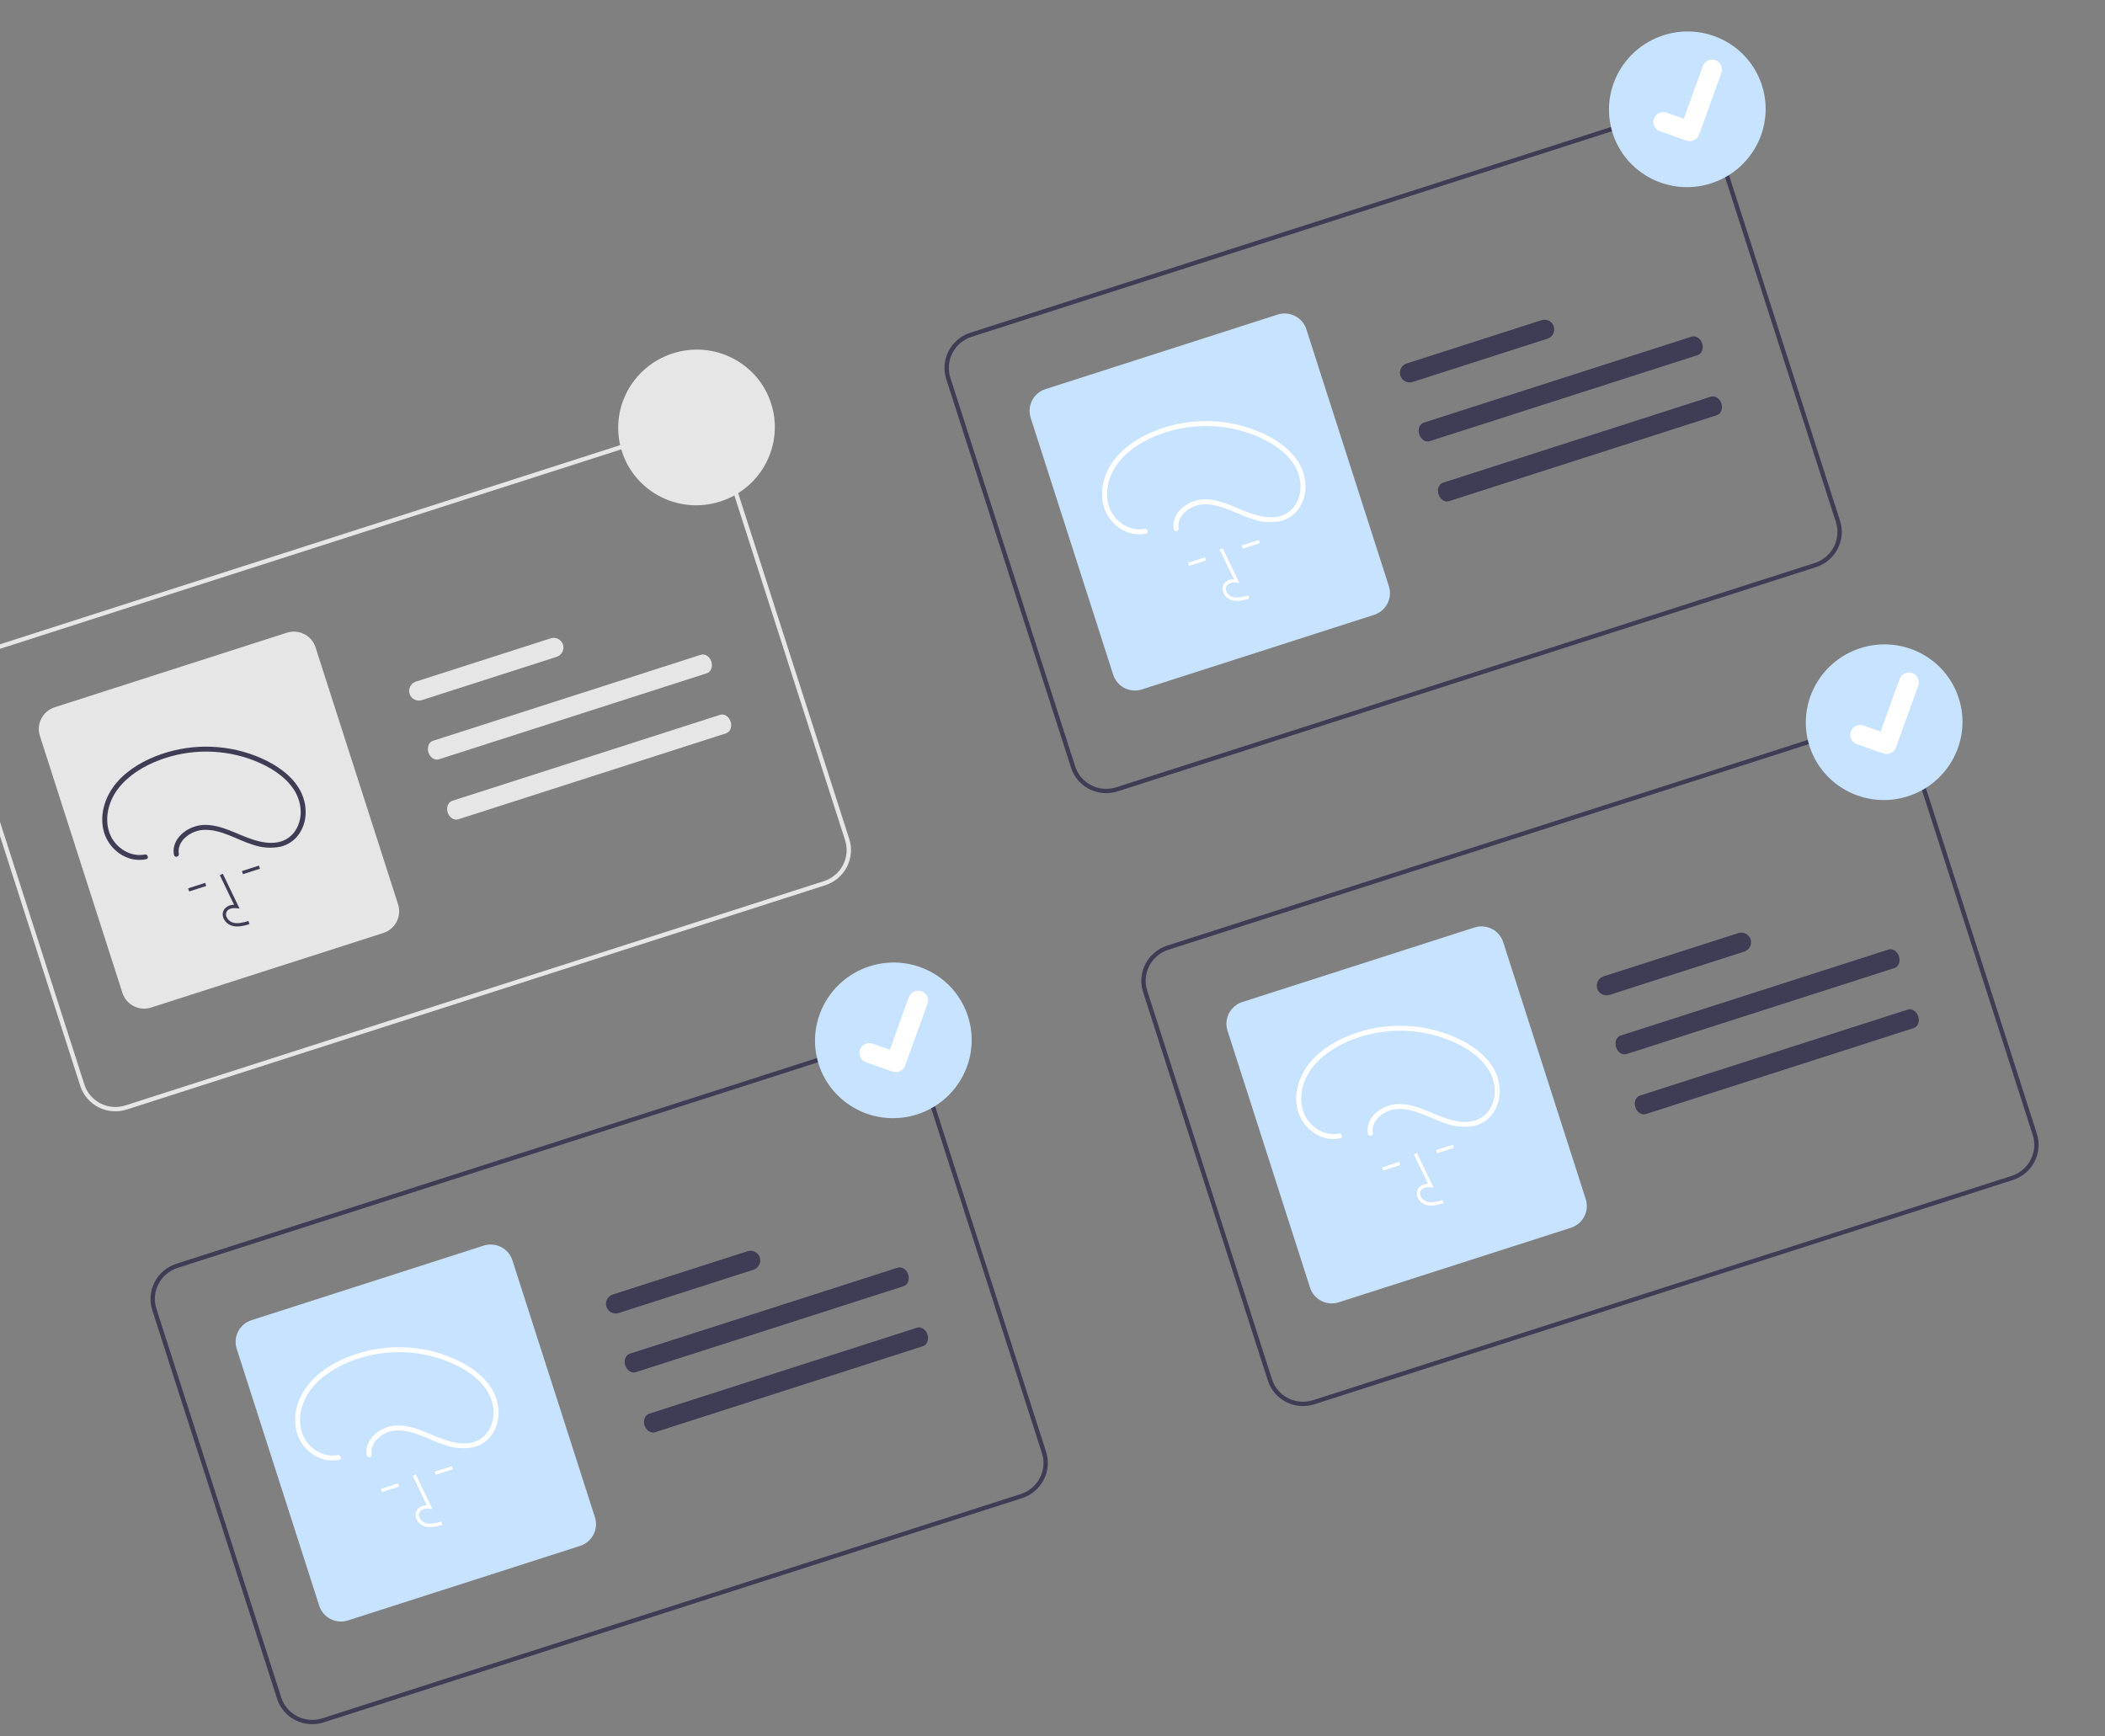 <svg width="160" height="132" viewBox="0 0 160 132" fill="none" xmlns="http://www.w3.org/2000/svg">
<rect x="0" y="0" width="160" height="132" fill="#808080" stroke="none"/>
<g clip-path="url(#clip0)">
<path d="M62.727 67.295L9.632 84.345C8.921 84.572 8.151 84.51 7.488 84.174C6.826 83.837 6.327 83.252 6.1 82.547L-3.389 52.997C-3.615 52.292 -3.549 51.526 -3.207 50.867C-2.865 50.207 -2.274 49.708 -1.565 49.479L51.531 32.429C52.241 32.202 53.012 32.264 53.674 32.601C54.336 32.938 54.835 33.523 55.062 34.227L64.552 63.777C64.777 64.482 64.712 65.248 64.37 65.907C64.027 66.567 63.437 67.066 62.727 67.295ZM-1.464 49.792C-2.09 49.994 -2.612 50.434 -2.914 51.016C-3.215 51.598 -3.273 52.274 -3.074 52.896L6.415 82.446C6.615 83.067 7.056 83.584 7.64 83.881C8.224 84.178 8.905 84.233 9.531 84.032L62.626 66.982C63.253 66.78 63.774 66.34 64.076 65.758C64.378 65.176 64.436 64.5 64.237 63.878L54.747 34.328C54.547 33.707 54.106 33.191 53.522 32.893C52.938 32.596 52.258 32.541 51.631 32.742L-1.464 49.792Z" fill="#E6E6E6"/>
<path d="M41.857 48.525L31.616 51.813C31.428 51.874 31.272 52.006 31.181 52.181C31.09 52.355 31.073 52.558 31.133 52.745C31.193 52.931 31.325 53.086 31.501 53.175C31.676 53.265 31.88 53.281 32.068 53.221L42.309 49.932C42.497 49.872 42.654 49.74 42.744 49.565C42.835 49.39 42.852 49.187 42.792 49.001C42.732 48.814 42.6 48.659 42.425 48.57C42.249 48.481 42.045 48.465 41.857 48.525Z" fill="#E6E6E6"/>
<path d="M53.27 49.775L32.912 56.313C32.595 56.415 32.44 56.813 32.564 57.201C32.689 57.588 33.047 57.822 33.364 57.72L53.722 51.182C54.039 51.081 54.194 50.682 54.07 50.295C53.945 49.907 53.587 49.673 53.27 49.775Z" fill="#E6E6E6"/>
<path d="M54.736 54.339L34.377 60.876C34.06 60.978 33.905 61.376 34.029 61.764C34.154 62.152 34.512 62.385 34.829 62.283L55.188 55.746C55.504 55.644 55.66 55.246 55.535 54.858C55.411 54.47 55.053 54.237 54.736 54.339Z" fill="#E6E6E6"/>
<path d="M29.133 70.925L11.487 76.592C11.048 76.732 10.572 76.694 10.163 76.486C9.754 76.278 9.446 75.916 9.306 75.481L3.03 55.938C2.89 55.502 2.931 55.029 3.142 54.622C3.353 54.214 3.718 53.906 4.157 53.765L21.803 48.098C22.241 47.958 22.717 47.996 23.126 48.204C23.535 48.412 23.844 48.774 23.984 49.209L30.26 68.752C30.399 69.188 30.359 69.661 30.148 70.068C29.936 70.476 29.571 70.784 29.133 70.925Z" fill="#E6E6E6"/>
<path d="M54.749 38.122C57.882 37.116 59.612 33.781 58.613 30.672C57.615 27.564 54.267 25.859 51.134 26.865C48.002 27.871 46.271 31.206 47.27 34.315C48.268 37.423 51.617 39.128 54.749 38.122Z" fill="#E6E6E6"/>
<path d="M138.037 43.111L84.942 60.161C84.231 60.388 83.461 60.327 82.799 59.989C82.136 59.652 81.637 59.068 81.41 58.363L71.921 28.813C71.695 28.108 71.761 27.342 72.103 26.683C72.445 26.023 73.036 25.524 73.746 25.295L126.841 8.245C127.551 8.018 128.322 8.08 128.984 8.417C129.646 8.754 130.145 9.338 130.372 10.043L139.862 39.593C140.087 40.298 140.022 41.064 139.68 41.723C139.337 42.383 138.747 42.882 138.037 43.111ZM73.846 25.608C73.22 25.81 72.698 26.25 72.397 26.832C72.095 27.414 72.037 28.09 72.236 28.712L81.725 58.262C81.925 58.883 82.366 59.4 82.95 59.697C83.534 59.994 84.215 60.049 84.841 59.848L137.936 42.798C138.563 42.596 139.084 42.156 139.386 41.574C139.688 40.992 139.746 40.316 139.547 39.694L130.057 10.144C129.857 9.523 129.416 9.006 128.832 8.709C128.248 8.412 127.568 8.357 126.941 8.558L73.846 25.608Z" fill="#3F3D56"/>
<path d="M117.167 24.341L106.926 27.63C106.738 27.69 106.581 27.822 106.491 27.997C106.4 28.171 106.383 28.374 106.443 28.561C106.503 28.747 106.635 28.902 106.81 28.991C106.986 29.081 107.19 29.097 107.378 29.037L117.619 25.748C117.807 25.688 117.963 25.556 118.054 25.381C118.145 25.206 118.162 25.003 118.102 24.817C118.042 24.63 117.91 24.475 117.734 24.386C117.559 24.297 117.355 24.28 117.167 24.341Z" fill="#3F3D56"/>
<path d="M128.58 25.591L108.221 32.129C107.905 32.231 107.749 32.629 107.874 33.017C107.998 33.404 108.357 33.638 108.673 33.536L129.032 26.998C129.349 26.897 129.504 26.498 129.38 26.11C129.255 25.723 128.897 25.489 128.58 25.591Z" fill="#3F3D56"/>
<path d="M130.046 30.154L109.687 36.692C109.37 36.794 109.215 37.192 109.339 37.58C109.464 37.968 109.822 38.201 110.139 38.099L130.498 31.562C130.814 31.46 130.97 31.062 130.845 30.674C130.721 30.286 130.362 30.053 130.046 30.154Z" fill="#3F3D56"/>
<path d="M104.443 46.741L86.797 52.408C86.358 52.548 85.882 52.51 85.473 52.302C85.064 52.093 84.756 51.732 84.615 51.297L78.339 31.754C78.2 31.318 78.241 30.845 78.452 30.438C78.663 30.03 79.028 29.722 79.467 29.581L97.112 23.914C97.551 23.774 98.027 23.812 98.436 24.02C98.845 24.228 99.154 24.59 99.294 25.025L105.57 44.568C105.709 45.004 105.669 45.477 105.457 45.884C105.246 46.292 104.881 46.6 104.443 46.741Z" fill="#C8E3FF"/>
<path d="M130.059 13.938C133.192 12.932 134.922 9.597 133.923 6.488C132.925 3.379 129.577 1.675 126.444 2.681C123.312 3.687 121.581 7.022 122.58 10.131C123.578 13.239 126.927 14.944 130.059 13.938Z" fill="#C8E3FF"/>
<path d="M128.664 10.69C128.51 10.74 128.343 10.739 128.19 10.687L128.18 10.683L126.171 9.975C126.077 9.942 125.992 9.891 125.918 9.826C125.845 9.76 125.785 9.68 125.743 9.591C125.701 9.503 125.677 9.406 125.672 9.308C125.667 9.21 125.682 9.111 125.716 9.019C125.749 8.926 125.801 8.84 125.867 8.767C125.934 8.694 126.014 8.635 126.104 8.593C126.194 8.55 126.291 8.526 126.39 8.521C126.489 8.516 126.588 8.531 126.681 8.564L127.983 9.024L129.428 5.03C129.461 4.937 129.513 4.852 129.579 4.779C129.646 4.706 129.726 4.646 129.816 4.604C129.905 4.562 130.002 4.538 130.101 4.533C130.2 4.527 130.299 4.542 130.392 4.575L130.383 4.6L130.392 4.575C130.58 4.642 130.733 4.78 130.818 4.959C130.903 5.138 130.913 5.344 130.846 5.531L129.146 10.229C129.107 10.337 129.043 10.435 128.959 10.515C128.876 10.595 128.775 10.655 128.664 10.69Z" fill="white"/>
<path d="M77.689 113.886L24.594 130.937C23.883 131.164 23.113 131.102 22.45 130.765C21.788 130.428 21.289 129.843 21.062 129.139L11.572 99.589C11.347 98.884 11.412 98.118 11.755 97.458C12.097 96.799 12.688 96.3 13.397 96.071L66.492 79.021C67.203 78.793 67.974 78.855 68.636 79.192C69.298 79.529 69.797 80.114 70.024 80.819L79.513 110.368C79.739 111.073 79.674 111.84 79.331 112.499C78.989 113.159 78.398 113.657 77.689 113.886ZM13.498 96.384C12.871 96.586 12.35 97.026 12.048 97.608C11.746 98.19 11.689 98.866 11.888 99.488L21.377 129.038C21.577 129.659 22.018 130.175 22.602 130.473C23.186 130.77 23.866 130.824 24.493 130.624L77.588 113.574C78.215 113.372 78.736 112.932 79.038 112.35C79.34 111.768 79.397 111.092 79.198 110.47L69.709 80.92C69.509 80.298 69.068 79.782 68.484 79.485C67.9 79.187 67.22 79.133 66.593 79.334L13.498 96.384Z" fill="#3F3D56"/>
<path d="M56.819 95.117L46.578 98.405C46.39 98.466 46.233 98.597 46.143 98.772C46.052 98.947 46.035 99.15 46.095 99.336C46.155 99.523 46.287 99.678 46.462 99.767C46.638 99.856 46.842 99.873 47.03 99.812L57.271 96.524C57.459 96.463 57.615 96.331 57.706 96.157C57.796 95.982 57.814 95.779 57.754 95.592C57.694 95.406 57.562 95.251 57.386 95.162C57.211 95.072 57.007 95.056 56.819 95.117Z" fill="#3F3D56"/>
<path d="M68.232 96.367L47.873 102.905C47.557 103.006 47.401 103.405 47.526 103.792C47.65 104.18 48.008 104.413 48.325 104.312L68.684 97.774C69.001 97.672 69.156 97.274 69.032 96.886C68.907 96.498 68.549 96.265 68.232 96.367Z" fill="#3F3D56"/>
<path d="M69.698 100.93L49.339 107.468C49.022 107.57 48.867 107.968 48.991 108.356C49.116 108.743 49.474 108.977 49.791 108.875L70.15 102.337C70.466 102.236 70.622 101.837 70.497 101.449C70.373 101.062 70.014 100.828 69.698 100.93Z" fill="#3F3D56"/>
<path d="M44.095 117.517L26.449 123.183C26.01 123.324 25.534 123.286 25.125 123.077C24.716 122.869 24.408 122.508 24.267 122.073L17.991 102.529C17.852 102.094 17.893 101.621 18.104 101.213C18.315 100.806 18.68 100.498 19.119 100.357L36.764 94.69C37.203 94.55 37.679 94.588 38.088 94.796C38.497 95.004 38.806 95.365 38.946 95.8L45.222 115.344C45.361 115.779 45.321 116.253 45.109 116.66C44.898 117.067 44.533 117.375 44.095 117.517Z" fill="#C8E3FF"/>
<path d="M69.711 84.714C72.843 83.708 74.573 80.372 73.575 77.264C72.577 74.155 69.228 72.451 66.096 73.457C62.964 74.463 61.233 77.798 62.231 80.906C63.23 84.015 66.578 85.719 69.711 84.714Z" fill="#C8E3FF"/>
<path d="M68.316 81.466C68.162 81.516 67.995 81.515 67.842 81.462L67.832 81.459L65.823 80.75C65.73 80.718 65.644 80.667 65.57 80.601C65.497 80.535 65.438 80.456 65.395 80.367C65.353 80.278 65.329 80.182 65.324 80.084C65.319 79.985 65.334 79.887 65.368 79.794C65.401 79.701 65.453 79.616 65.519 79.543C65.586 79.47 65.666 79.41 65.756 79.368C65.846 79.326 65.943 79.302 66.042 79.297C66.141 79.292 66.24 79.306 66.333 79.339L67.635 79.8L69.08 75.805C69.113 75.713 69.165 75.627 69.231 75.554C69.298 75.481 69.378 75.422 69.468 75.38C69.558 75.338 69.654 75.313 69.753 75.308C69.852 75.303 69.951 75.317 70.044 75.35L70.035 75.376L70.044 75.35C70.232 75.417 70.385 75.555 70.47 75.734C70.555 75.914 70.565 76.119 70.498 76.306L68.798 81.005C68.759 81.113 68.695 81.211 68.611 81.291C68.528 81.371 68.427 81.431 68.316 81.466Z" fill="white"/>
<path d="M152.998 89.702L99.903 106.753C99.193 106.98 98.422 106.918 97.76 106.581C97.098 106.244 96.599 105.659 96.372 104.955L86.882 75.405C86.657 74.7 86.722 73.934 87.064 73.274C87.406 72.615 87.997 72.116 88.707 71.887L141.802 54.837C142.513 54.609 143.283 54.671 143.946 55.008C144.608 55.345 145.107 55.93 145.334 56.635L154.823 86.184C155.049 86.889 154.983 87.656 154.641 88.315C154.299 88.975 153.708 89.474 152.998 89.702ZM88.808 72.2C88.181 72.402 87.66 72.842 87.358 73.424C87.056 74.006 86.999 74.682 87.197 75.304L96.687 104.854C96.887 105.475 97.328 105.991 97.912 106.289C98.496 106.586 99.176 106.64 99.803 106.44L152.898 89.39C153.524 89.188 154.046 88.748 154.348 88.166C154.649 87.584 154.707 86.907 154.508 86.285L145.019 56.736C144.819 56.114 144.378 55.598 143.794 55.301C143.21 55.003 142.529 54.949 141.903 55.149L88.808 72.2Z" fill="#3F3D56"/>
<path d="M132.129 70.933L121.888 74.221C121.7 74.281 121.543 74.413 121.453 74.588C121.362 74.763 121.345 74.966 121.405 75.152C121.465 75.339 121.597 75.494 121.772 75.583C121.947 75.672 122.152 75.689 122.34 75.628L132.58 72.34C132.768 72.279 132.925 72.147 133.016 71.972C133.106 71.798 133.123 71.595 133.064 71.408C133.004 71.222 132.871 71.067 132.696 70.978C132.521 70.888 132.317 70.872 132.129 70.933Z" fill="#3F3D56"/>
<path d="M143.542 72.183L123.183 78.721C122.866 78.822 122.711 79.221 122.836 79.608C122.96 79.996 123.318 80.229 123.635 80.128L143.994 73.59C144.311 73.488 144.466 73.09 144.341 72.702C144.217 72.314 143.859 72.081 143.542 72.183Z" fill="#3F3D56"/>
<path d="M145.008 76.746L124.649 83.284C124.332 83.386 124.177 83.784 124.301 84.172C124.426 84.559 124.784 84.793 125.101 84.691L145.459 78.153C145.776 78.052 145.932 77.653 145.807 77.266C145.682 76.878 145.324 76.644 145.008 76.746Z" fill="#3F3D56"/>
<path d="M119.405 93.333L101.759 98.999C101.32 99.14 100.844 99.102 100.435 98.893C100.026 98.685 99.718 98.324 99.577 97.889L93.301 78.345C93.162 77.91 93.203 77.437 93.414 77.029C93.625 76.622 93.99 76.314 94.428 76.172L112.074 70.506C112.513 70.366 112.989 70.404 113.398 70.612C113.807 70.82 114.116 71.181 114.256 71.616L120.532 91.16C120.671 91.595 120.631 92.069 120.419 92.476C120.208 92.883 119.843 93.191 119.405 93.333Z" fill="#C8E3FF"/>
<path d="M145.021 60.53C148.153 59.524 149.883 56.188 148.885 53.08C147.887 49.971 144.538 48.267 141.406 49.273C138.273 50.278 136.543 53.614 137.541 56.722C138.54 59.831 141.888 61.535 145.021 60.53Z" fill="#C8E3FF"/>
<path d="M143.626 57.282C143.472 57.332 143.305 57.331 143.152 57.278L143.142 57.275L141.133 56.566C141.039 56.534 140.954 56.483 140.88 56.417C140.807 56.351 140.747 56.272 140.705 56.183C140.663 56.094 140.639 55.998 140.634 55.9C140.629 55.801 140.644 55.703 140.677 55.61C140.711 55.517 140.763 55.432 140.829 55.359C140.896 55.286 140.976 55.227 141.066 55.184C141.156 55.142 141.253 55.118 141.352 55.113C141.451 55.108 141.549 55.122 141.643 55.155L142.945 55.615L144.39 51.621C144.423 51.529 144.475 51.443 144.541 51.37C144.608 51.297 144.688 51.238 144.778 51.196C144.867 51.154 144.964 51.129 145.063 51.124C145.162 51.119 145.261 51.133 145.354 51.166L145.345 51.192L145.354 51.166C145.542 51.233 145.695 51.371 145.78 51.55C145.865 51.73 145.875 51.935 145.808 52.122L144.108 56.821C144.068 56.929 144.005 57.027 143.921 57.107C143.837 57.187 143.737 57.247 143.626 57.282Z" fill="white"/>
<path d="M94.956 45.504C94.555 45.62 94.056 45.765 93.587 45.612C93.446 45.562 93.318 45.483 93.211 45.38C93.105 45.276 93.022 45.15 92.97 45.011C92.931 44.913 92.915 44.807 92.924 44.701C92.933 44.596 92.966 44.494 93.021 44.403C93.108 44.283 93.223 44.185 93.357 44.12C93.491 44.055 93.638 44.025 93.787 44.031L92.707 41.782L92.935 41.673L94.204 44.317L93.977 44.29C93.712 44.259 93.379 44.308 93.235 44.536C93.2 44.594 93.18 44.66 93.175 44.727C93.17 44.795 93.181 44.863 93.207 44.925C93.247 45.029 93.308 45.122 93.388 45.199C93.467 45.277 93.562 45.336 93.667 45.373C94.032 45.493 94.435 45.394 94.886 45.263L94.956 45.504Z" fill="white"/>
<path d="M91.595 42.363L90.3 42.779L90.377 43.018L91.671 42.602L91.595 42.363Z" fill="white"/>
<path d="M95.681 41.051L94.386 41.467L94.463 41.706L95.757 41.29L95.681 41.051Z" fill="white"/>
<path d="M86.993 40.208C85.913 40.424 84.787 39.692 84.375 38.715C83.885 37.553 84.223 36.191 84.97 35.21C85.752 34.184 86.913 33.488 88.107 33.033C90.439 32.156 93.011 32.169 95.325 33.072C96.476 33.53 97.632 34.213 98.325 35.263C98.927 36.175 99.064 37.384 98.477 38.347C98.331 38.583 98.138 38.787 97.909 38.946C97.68 39.105 97.421 39.215 97.148 39.27C96.497 39.407 95.81 39.265 95.19 39.064C93.984 38.672 92.864 37.946 91.552 37.96C90.591 37.97 89.532 38.573 89.25 39.529C89.186 39.748 89.173 39.978 89.212 40.202C89.216 40.251 89.238 40.297 89.275 40.33C89.311 40.363 89.359 40.382 89.409 40.381C89.459 40.379 89.506 40.357 89.54 40.32C89.574 40.283 89.592 40.235 89.59 40.185C89.413 39.151 90.52 38.389 91.452 38.339C92.811 38.265 94.009 39.105 95.264 39.48C95.922 39.703 96.629 39.75 97.314 39.616C97.9 39.477 98.411 39.122 98.745 38.623C99.403 37.653 99.358 36.361 98.822 35.357C98.2 34.195 97.023 33.406 95.842 32.882C93.452 31.837 90.749 31.727 88.273 32.574C87.011 33.011 85.769 33.697 84.888 34.715C84.034 35.703 83.56 37.048 83.857 38.34C84.118 39.477 85.088 40.442 86.27 40.597C86.549 40.633 86.832 40.622 87.108 40.565C87.346 40.517 87.23 40.16 86.993 40.208L86.993 40.208Z" fill="white"/>
<path d="M109.717 91.47C109.316 91.587 108.817 91.732 108.348 91.578C108.207 91.529 108.079 91.45 107.972 91.346C107.865 91.242 107.783 91.116 107.731 90.977C107.692 90.879 107.676 90.773 107.685 90.668C107.694 90.562 107.727 90.46 107.782 90.37C107.869 90.249 107.984 90.152 108.118 90.087C108.252 90.022 108.4 89.991 108.548 89.997L107.468 87.749L107.696 87.64L108.965 90.283L108.738 90.256C108.473 90.225 108.14 90.274 107.996 90.502C107.961 90.56 107.941 90.626 107.936 90.694C107.931 90.761 107.942 90.829 107.968 90.891C108.008 90.995 108.069 91.088 108.149 91.166C108.228 91.243 108.323 91.302 108.428 91.34C108.793 91.459 109.196 91.361 109.647 91.229L109.717 91.47Z" fill="white"/>
<path d="M106.356 88.33L105.061 88.745L105.138 88.984L106.432 88.568L106.356 88.33Z" fill="white"/>
<path d="M110.442 87.017L109.147 87.433L109.224 87.672L110.518 87.256L110.442 87.017Z" fill="white"/>
<path d="M101.754 86.174C100.674 86.391 99.548 85.659 99.136 84.681C98.647 83.519 98.984 82.157 99.731 81.176C100.513 80.15 101.674 79.454 102.868 79C105.2 78.122 107.772 78.136 110.086 79.039C111.237 79.496 112.393 80.179 113.086 81.229C113.688 82.142 113.825 83.35 113.238 84.313C113.092 84.549 112.899 84.754 112.67 84.912C112.441 85.071 112.182 85.182 111.909 85.236C111.258 85.374 110.571 85.232 109.951 85.03C108.745 84.638 107.625 83.912 106.313 83.926C105.352 83.936 104.293 84.539 104.011 85.495C103.947 85.714 103.934 85.944 103.973 86.168C103.977 86.217 103.999 86.263 104.036 86.296C104.072 86.33 104.12 86.348 104.17 86.347C104.22 86.345 104.267 86.323 104.301 86.286C104.335 86.249 104.353 86.201 104.351 86.151C104.174 85.118 105.281 84.355 106.213 84.305C107.572 84.232 108.77 85.071 110.025 85.446C110.683 85.669 111.39 85.716 112.075 85.583C112.66 85.444 113.172 85.088 113.506 84.589C114.163 83.619 114.119 82.327 113.583 81.323C112.961 80.161 111.784 79.372 110.603 78.848C108.213 77.803 105.51 77.693 103.034 78.54C101.772 78.977 100.53 79.663 99.649 80.681C98.795 81.669 98.321 83.014 98.618 84.306C98.879 85.443 99.849 86.408 101.032 86.563C101.31 86.599 101.593 86.588 101.869 86.532C102.107 86.484 101.991 86.126 101.754 86.174L101.754 86.174Z" fill="white"/>
<path d="M33.62 115.907C33.219 116.024 32.72 116.169 32.25 116.015C32.109 115.966 31.981 115.886 31.874 115.783C31.768 115.679 31.685 115.553 31.633 115.414C31.594 115.316 31.578 115.21 31.587 115.105C31.596 114.999 31.629 114.897 31.685 114.806C31.771 114.686 31.887 114.589 32.02 114.524C32.154 114.459 32.302 114.428 32.45 114.434L31.37 112.186L31.598 112.077L32.868 114.72L32.64 114.693C32.376 114.663 32.042 114.711 31.898 114.939C31.864 114.997 31.843 115.063 31.839 115.131C31.834 115.198 31.845 115.266 31.871 115.329C31.91 115.432 31.972 115.525 32.051 115.603C32.13 115.68 32.225 115.739 32.33 115.777C32.696 115.896 33.099 115.798 33.55 115.666L33.62 115.907Z" fill="white"/>
<path d="M30.258 112.767L28.963 113.182L29.04 113.421L30.335 113.005L30.258 112.767Z" fill="white"/>
<path d="M34.344 111.454L33.05 111.87L33.126 112.109L34.421 111.693L34.344 111.454Z" fill="white"/>
<path d="M25.656 110.611C24.576 110.828 23.45 110.096 23.038 109.118C22.549 107.956 22.886 106.594 23.634 105.613C24.416 104.587 25.577 103.891 26.77 103.437C29.102 102.559 31.675 102.573 33.988 103.476C35.139 103.933 36.296 104.616 36.989 105.666C37.59 106.579 37.727 107.787 37.14 108.75C36.995 108.986 36.801 109.191 36.572 109.349C36.344 109.508 36.085 109.619 35.811 109.673C35.16 109.811 34.473 109.669 33.853 109.467C32.647 109.075 31.527 108.349 30.216 108.363C29.254 108.373 28.196 108.976 27.913 109.932C27.85 110.151 27.837 110.381 27.875 110.605C27.879 110.654 27.901 110.7 27.938 110.733C27.974 110.767 28.022 110.785 28.072 110.784C28.122 110.782 28.169 110.76 28.203 110.723C28.237 110.686 28.255 110.638 28.254 110.588C28.077 109.555 29.183 108.792 30.115 108.742C31.474 108.669 32.672 109.508 33.927 109.883C34.586 110.106 35.292 110.153 35.977 110.02C36.563 109.881 37.075 109.525 37.408 109.026C38.066 108.056 38.022 106.764 37.485 105.76C36.864 104.598 35.687 103.809 34.505 103.285C32.115 102.24 29.412 102.13 26.936 102.977C25.674 103.414 24.432 104.1 23.551 105.118C22.697 106.106 22.224 107.451 22.52 108.743C22.781 109.88 23.751 110.845 24.934 111C25.213 111.036 25.496 111.026 25.771 110.969C26.01 110.921 25.893 110.563 25.656 110.611L25.656 110.611Z" fill="white"/>
<path d="M18.959 70.254C18.558 70.37 18.059 70.515 17.59 70.361C17.449 70.312 17.32 70.233 17.214 70.129C17.107 70.025 17.025 69.9 16.972 69.761C16.933 69.662 16.918 69.556 16.927 69.451C16.936 69.346 16.969 69.244 17.024 69.153C17.11 69.032 17.226 68.935 17.36 68.87C17.493 68.805 17.641 68.774 17.79 68.781L16.71 66.532L16.938 66.423L18.207 69.067L17.979 69.04C17.715 69.009 17.381 69.057 17.238 69.285C17.203 69.344 17.183 69.409 17.178 69.477C17.173 69.545 17.184 69.612 17.21 69.675C17.25 69.778 17.311 69.872 17.39 69.949C17.47 70.026 17.565 70.086 17.669 70.123C18.035 70.243 18.438 70.144 18.889 70.013L18.959 70.254Z" fill="#3F3D56"/>
<path d="M15.597 67.113L14.303 67.529L14.379 67.767L15.674 67.352L15.597 67.113Z" fill="#3F3D56"/>
<path d="M19.683 65.801L18.389 66.217L18.465 66.455L19.76 66.039L19.683 65.801Z" fill="#3F3D56"/>
<path d="M10.996 64.957C9.915 65.174 8.79 64.442 8.378 63.465C7.888 62.302 8.225 60.94 8.973 59.959C9.755 58.934 10.916 58.238 12.11 57.783C14.441 56.905 17.014 56.919 19.328 57.822C20.479 58.28 21.635 58.962 22.328 60.013C22.929 60.925 23.066 62.134 22.48 63.096C22.334 63.333 22.14 63.537 21.912 63.696C21.683 63.855 21.424 63.965 21.151 64.02C20.5 64.157 19.812 64.015 19.192 63.813C17.986 63.422 16.867 62.695 15.555 62.709C14.594 62.719 13.535 63.322 13.252 64.279C13.189 64.498 13.176 64.727 13.215 64.951C13.219 65.001 13.241 65.046 13.277 65.08C13.314 65.113 13.362 65.131 13.412 65.131C13.461 65.128 13.509 65.106 13.543 65.07C13.577 65.033 13.595 64.984 13.593 64.935C13.416 63.901 14.523 63.139 15.455 63.088C16.814 63.015 18.012 63.855 19.266 64.23C19.925 64.453 20.632 64.5 21.316 64.366C21.902 64.227 22.414 63.872 22.748 63.373C23.405 62.402 23.361 61.11 22.824 60.107C22.203 58.944 21.026 58.155 19.844 57.631C17.454 56.586 14.752 56.476 12.275 57.323C11.014 57.76 9.771 58.447 8.891 59.465C8.036 60.452 7.563 61.797 7.859 63.089C8.12 64.226 9.09 65.192 10.273 65.347C10.552 65.383 10.835 65.372 11.111 65.315C11.349 65.267 11.232 64.91 10.996 64.957L10.996 64.957Z" fill="#3F3D56"/>
</g>
<defs>
<clipPath id="clip0">
<rect width="144.957" height="90.973" fill="white" transform="translate(-5.9 45.18) rotate(-17.803)"/>
</clipPath>
</defs>
</svg>
